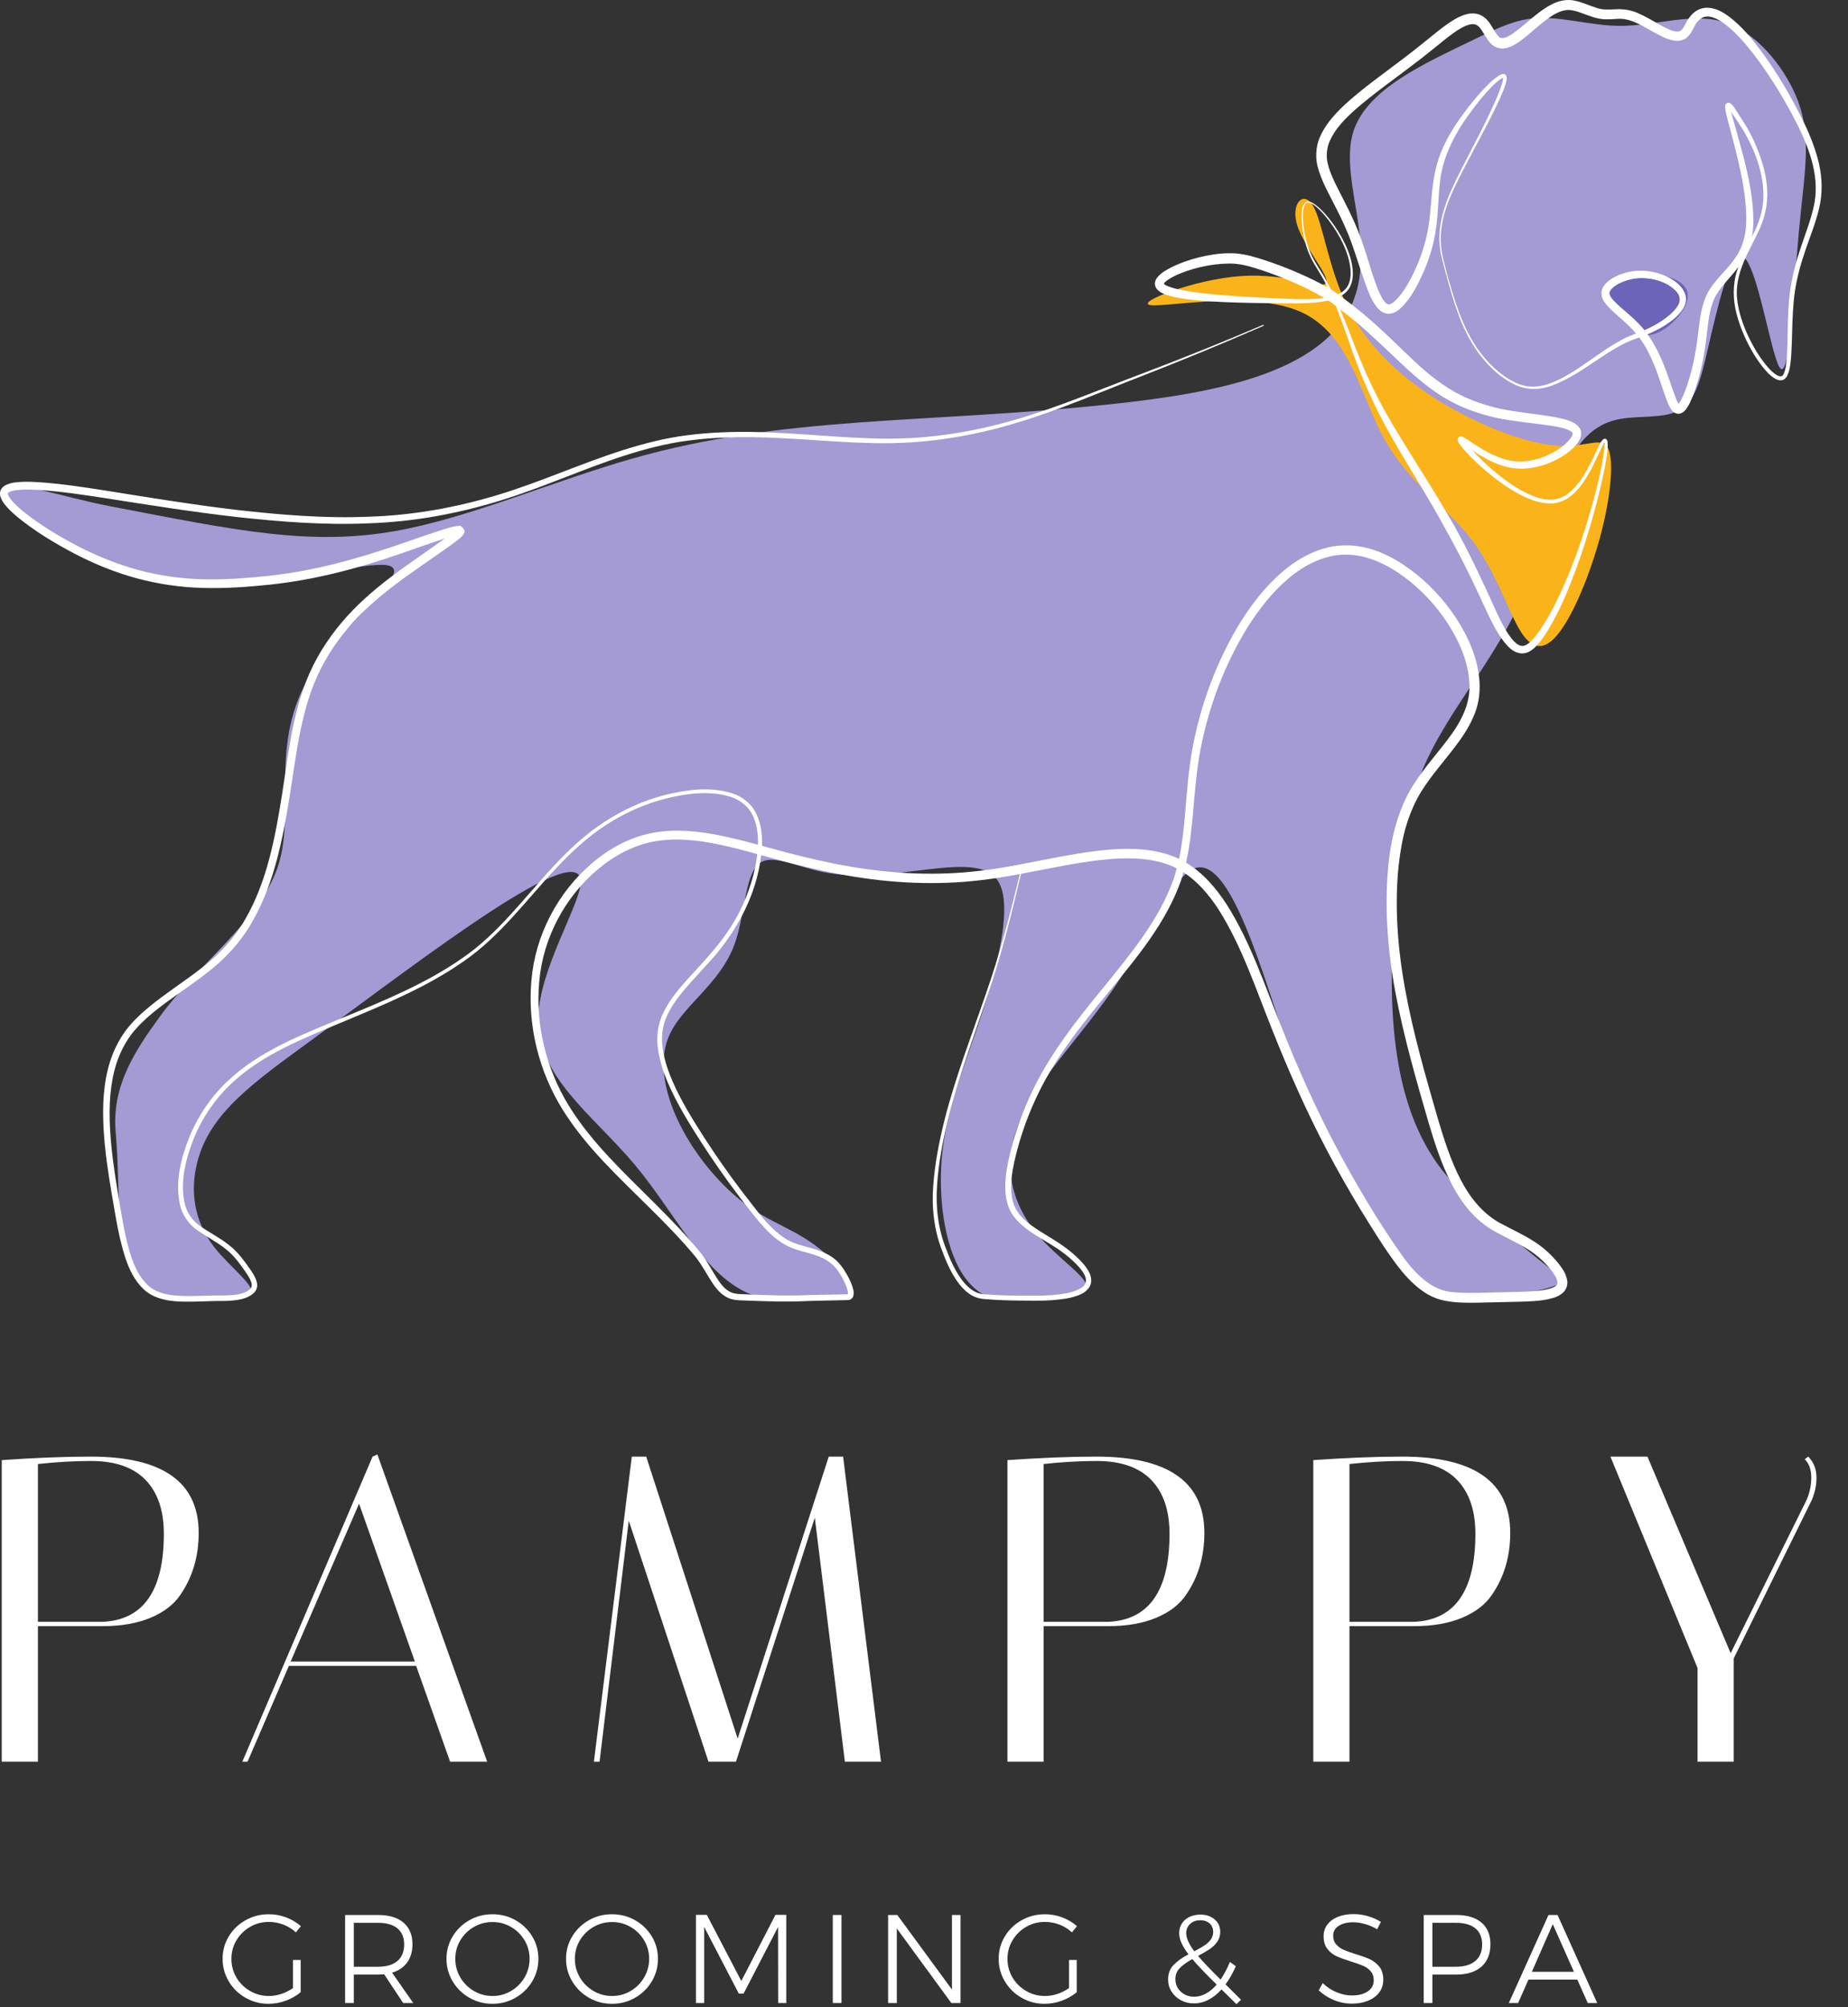 <svg width="70" height="76" viewBox="0 0 70 76" fill="none" xmlns="http://www.w3.org/2000/svg">
<rect x="0" y="0" width="70" height="76" fill="#333333" stroke="none"/>
<path d="M59.164 48.383C57.995 47.495 55.509 45.44 54.629 44.31C52.742 41.89 52.592 38.377 52.777 35.057C52.895 32.928 53.15 30.878 53.901 29.109C54.943 26.651 56.939 24.734 58.002 21.772C58.852 19.405 59.107 16.372 61.243 15.889C61.987 15.722 62.959 15.863 63.558 15.559C64.218 15.225 64.426 14.351 64.683 13.246C65.06 11.624 65.54 9.503 66.004 9.709C66.549 9.95 67.073 13.386 67.405 13.907C67.794 14.517 67.921 11.127 68.139 8.776C68.357 6.417 68.668 5.102 68.005 3.578C67.518 2.458 66.507 1.225 65.338 0.846C64.112 0.448 62.712 0.988 61.336 0.979C60.164 0.971 59.009 0.565 57.935 0.713C57.218 0.811 56.536 1.155 55.801 1.512C53.959 2.405 51.779 3.368 51.266 4.977C50.882 6.182 51.433 7.747 51.533 9.242C51.574 9.85 51.539 10.446 51.4 10.975C50.572 14.107 46.034 14.882 42.063 15.306C35.02 16.058 29.761 15.707 23.924 17.372C20.935 18.224 17.796 19.604 14.987 20.104C11.728 20.684 8.915 20.078 4.183 19.171C2.373 18.824 0.427 18.127 0.193 18.532C-0.087 19.015 2.238 20.565 4.144 21.393C7.528 22.863 9.379 22.06 12.853 21.57C13.632 21.46 14.478 21.307 14.787 21.437C15.517 21.743 13.232 23.453 12.053 25.102C10.021 27.942 11.276 30.599 10.519 32.832C9.826 34.876 7.448 36.566 6.051 38.496C5.14 39.755 4.217 41.105 4.383 42.894C4.615 45.391 4.203 48.362 5.949 48.984C6.358 49.131 6.804 49.159 7.428 49.147C8.307 49.13 9.092 49.114 9.444 48.952C9.794 48.791 8.699 47.969 8.118 47.225C7.303 46.182 7.23 45.042 7.451 44.094C7.903 42.151 9.585 41.004 11.919 39.295C16.056 36.268 22.242 31.479 21.99 33.498C21.876 34.41 20.449 36.711 20.389 38.496C20.313 40.764 22.447 42.199 24.03 44.084C25.563 45.908 26.582 48.154 28.284 48.941C28.954 49.251 29.544 49.017 30.595 49.095C31.243 49.143 32.003 49.296 32.156 48.999C32.303 48.712 32.073 48.32 31.659 47.861C30.617 46.708 29.544 46.485 28.486 45.77C26.478 44.413 24.525 41.282 25.313 39.294C25.784 38.107 27.233 37.327 27.811 35.786C28.261 34.587 28.185 32.928 28.891 32.615C29.383 32.398 30.254 32.833 31.187 33.02C33.838 33.554 36.99 32.091 37.803 33.357C38.284 34.107 37.946 35.813 37.533 37.27C36.7 40.212 35.563 42.14 35.642 44.961C35.685 46.474 36.078 48.244 37.128 48.941C37.658 49.293 38.285 49.138 39.149 49.179C39.942 49.218 40.877 49.15 41.11 48.901C41.491 48.494 40.063 47.707 39.221 46.647C38.491 45.729 38.253 44.837 38.276 44.016C38.344 41.545 40.776 39.708 42.596 36.798C43.617 35.167 44.446 33.198 45.23 32.885C46.588 32.343 47.811 36.782 48.943 40.171C50.142 43.762 52.351 47.267 54.172 48.887C54.94 49.57 59.733 48.816 59.164 48.383Z" fill="#A49AD4"/>
<path d="M59.16 23.814C59.714 23.014 60.322 21.488 60.678 20.073C61.034 18.657 61.139 17.352 60.891 16.933C60.643 16.513 60.043 16.978 58.861 16.866C57.68 16.753 55.917 16.062 54.433 15.133C52.949 14.205 51.742 13.038 51.03 11.589C50.318 10.14 50.099 8.41 49.74 7.799C49.382 7.189 48.883 7.699 49.134 8.519C49.385 9.339 50.386 10.47 50.233 10.717C50.082 10.965 48.777 10.331 47.01 10.452C45.243 10.574 43.013 11.451 43.558 11.551C44.104 11.652 47.426 10.975 49.285 11.816C51.145 12.658 51.541 15.016 52.452 16.649C53.363 18.281 54.788 19.188 55.733 20.419C56.678 21.651 57.143 23.208 57.626 23.949C58.108 24.69 58.606 24.614 59.16 23.814Z" fill="#FAB41A"/>
<path d="M62.18 12.646C62.843 12.92 64.037 11.773 63.926 11.1C63.86 10.698 63.329 10.465 62.731 10.397C61.811 10.291 60.731 10.576 60.709 11.053C60.693 11.433 61.351 11.937 61.812 12.365C61.937 12.481 62.048 12.591 62.18 12.646Z" fill="#6C64B8"/>
<path d="M66.361 8.965C66.392 8.789 66.412 8.612 66.416 8.436C66.422 7.317 66.132 6.252 65.843 5.206L65.622 4.425C65.605 4.363 65.588 4.299 65.573 4.235C65.584 4.253 65.595 4.27 65.606 4.286C65.752 4.509 65.906 4.727 66.046 4.955C66.181 5.187 66.302 5.427 66.408 5.673C66.619 6.164 66.765 6.686 66.791 7.217C66.824 7.751 66.698 8.275 66.462 8.758C66.43 8.827 66.395 8.896 66.361 8.965ZM68.699 7.831C68.586 8.349 68.384 8.853 68.213 9.37C68.039 9.886 67.893 10.419 67.814 10.963C67.735 11.507 67.725 12.055 67.714 12.597C67.709 12.867 67.706 13.139 67.691 13.406C67.674 13.67 67.658 13.953 67.558 14.168C67.462 14.374 67.182 14.139 67.019 13.964C66.839 13.771 66.685 13.551 66.542 13.325C66.264 12.867 66.039 12.373 65.899 11.857C65.834 11.598 65.786 11.335 65.788 11.069C65.79 10.804 65.838 10.54 65.916 10.286C66.072 9.775 66.351 9.309 66.584 8.815C66.829 8.326 66.969 7.765 66.938 7.211C66.915 6.656 66.763 6.118 66.555 5.611C66.451 5.356 66.332 5.109 66.198 4.869C66.059 4.633 65.904 4.405 65.757 4.171C65.716 4.114 65.689 4.054 65.638 3.999C65.611 3.97 65.592 3.943 65.537 3.908C65.525 3.902 65.498 3.887 65.457 3.89C65.403 3.892 65.365 3.944 65.36 3.963C65.341 4.013 65.347 4.03 65.345 4.055C65.356 4.217 65.394 4.34 65.425 4.476L65.634 5.264C65.903 6.306 66.168 7.37 66.143 8.428C66.134 8.958 65.98 9.449 65.659 9.863C65.359 10.286 64.91 10.625 64.645 11.168C64.396 11.708 64.374 12.273 64.299 12.803C64.235 13.335 64.13 13.856 63.976 14.367C63.899 14.62 63.812 14.873 63.701 15.099C63.673 15.155 63.643 15.209 63.612 15.254C63.603 15.269 63.593 15.282 63.582 15.293C63.557 15.256 63.531 15.205 63.508 15.15C63.317 14.674 63.165 14.132 62.945 13.627C62.803 13.293 62.625 12.96 62.406 12.658C62.639 12.561 62.866 12.447 63.079 12.311C63.312 12.158 63.54 11.989 63.715 11.744C63.798 11.623 63.874 11.47 63.862 11.294C63.852 11.122 63.767 10.974 63.669 10.859C63.467 10.628 63.206 10.489 62.938 10.389C62.668 10.291 62.38 10.243 62.09 10.25C61.799 10.258 61.513 10.323 61.246 10.445C61.113 10.508 60.983 10.582 60.867 10.692C60.808 10.745 60.753 10.812 60.711 10.894C60.666 10.977 60.652 11.088 60.667 11.185C60.705 11.38 60.816 11.499 60.911 11.607C61.011 11.713 61.113 11.808 61.215 11.899C61.421 12.081 61.622 12.255 61.805 12.443C61.864 12.502 61.915 12.566 61.968 12.629C61.815 12.687 61.66 12.748 61.51 12.824C60.526 13.328 59.742 14.119 58.737 14.509C58.487 14.602 58.222 14.655 57.96 14.635C57.696 14.624 57.443 14.517 57.211 14.388C56.745 14.121 56.358 13.73 56.036 13.301C55.393 12.425 55.089 11.361 54.798 10.323C54.737 10.059 54.655 9.8 54.612 9.534C54.57 9.268 54.56 8.997 54.59 8.729C54.641 8.192 54.829 7.679 55.052 7.188C55.512 6.209 56.06 5.27 56.544 4.297C56.665 4.054 56.783 3.809 56.89 3.557C56.944 3.431 56.995 3.304 57.034 3.169C57.053 3.099 57.075 3.035 57.071 2.944C57.076 2.915 57.047 2.81 56.962 2.803C56.893 2.797 56.861 2.82 56.823 2.835C56.565 2.986 56.383 3.187 56.191 3.384C56.004 3.585 55.826 3.793 55.657 4.008C55.321 4.438 55.004 4.887 54.756 5.383C54.503 5.877 54.348 6.423 54.28 6.971C54.207 7.519 54.193 8.06 54.106 8.584C54.02 9.107 53.869 9.614 53.654 10.1C53.439 10.575 53.183 11.074 52.831 11.405C52.746 11.482 52.646 11.537 52.598 11.527C52.553 11.525 52.476 11.476 52.411 11.375C52.277 11.188 52.182 10.931 52.092 10.686C51.915 10.184 51.773 9.659 51.589 9.14C51.41 8.618 51.173 8.112 50.924 7.628C50.682 7.144 50.407 6.669 50.291 6.188C50.235 5.95 50.251 5.717 50.312 5.488C50.389 5.26 50.514 5.044 50.669 4.841C50.983 4.438 51.393 4.09 51.809 3.754C52.227 3.42 52.663 3.099 53.098 2.774C53.534 2.45 53.967 2.115 54.39 1.772C54.601 1.601 54.808 1.431 55.02 1.277C55.229 1.124 55.452 0.984 55.662 0.93C55.875 0.886 55.989 0.934 56.129 1.154C56.199 1.257 56.264 1.376 56.349 1.5C56.424 1.617 56.575 1.786 56.784 1.823C56.888 1.855 56.98 1.829 57.072 1.818C57.151 1.79 57.239 1.768 57.303 1.728C57.443 1.657 57.562 1.572 57.673 1.486C57.898 1.313 58.1 1.131 58.305 0.96C58.711 0.627 59.145 0.29 59.592 0.399C59.826 0.446 60.069 0.562 60.346 0.648C60.482 0.692 60.638 0.725 60.792 0.73C60.942 0.735 61.082 0.723 61.213 0.718C61.717 0.659 62.147 0.945 62.63 1.211C62.872 1.34 63.11 1.493 63.445 1.542C63.606 1.571 63.84 1.51 63.959 1.36C64.086 1.222 64.129 1.089 64.194 0.979C64.309 0.763 64.474 0.621 64.677 0.625C64.884 0.624 65.118 0.75 65.32 0.899C65.732 1.207 66.086 1.617 66.414 2.037C67.066 2.886 67.629 3.815 68.11 4.775C68.581 5.726 68.945 6.789 68.699 7.831ZM62.035 12.218C61.837 12.019 61.626 11.84 61.423 11.664C61.232 11.495 61.002 11.296 60.968 11.132C60.926 11.006 61.156 10.81 61.372 10.714C61.598 10.61 61.849 10.543 62.101 10.531C62.595 10.512 63.148 10.671 63.484 11.02C63.653 11.199 63.676 11.412 63.527 11.617C63.39 11.82 63.181 11.989 62.965 12.136C62.753 12.279 62.525 12.401 62.289 12.501C62.209 12.402 62.126 12.306 62.035 12.218ZM68.904 6.215C68.782 5.673 68.577 5.157 68.341 4.663C67.864 3.678 67.309 2.736 66.652 1.854C66.319 1.418 65.965 0.991 65.511 0.641C65.283 0.475 65.022 0.305 64.68 0.293C64.511 0.288 64.332 0.347 64.199 0.45C64.06 0.551 63.971 0.684 63.894 0.813C63.824 0.936 63.768 1.065 63.705 1.122C63.648 1.187 63.586 1.203 63.482 1.191C63.275 1.164 63.035 1.029 62.805 0.9C62.571 0.768 62.334 0.624 62.069 0.509C61.813 0.385 61.477 0.331 61.199 0.352C60.91 0.366 60.694 0.379 60.456 0.293C60.215 0.218 59.966 0.094 59.667 0.029C59.366 -0.047 59.011 0.034 58.758 0.175C58.494 0.313 58.271 0.487 58.058 0.662C57.846 0.837 57.643 1.017 57.436 1.174C57.241 1.322 56.992 1.478 56.866 1.435C56.749 1.436 56.617 1.171 56.465 0.932C56.389 0.813 56.274 0.665 56.099 0.58C55.925 0.493 55.726 0.496 55.567 0.534C55.249 0.618 55.009 0.781 54.78 0.942C54.551 1.106 54.339 1.28 54.129 1.451C53.711 1.792 53.286 2.122 52.852 2.446C52.42 2.771 51.982 3.094 51.554 3.437C51.129 3.784 50.703 4.142 50.35 4.596C50.176 4.825 50.025 5.081 49.929 5.37C49.847 5.662 49.832 5.986 49.902 6.276C50.047 6.854 50.334 7.325 50.573 7.808C50.821 8.288 51.046 8.767 51.221 9.271C51.4 9.774 51.553 10.294 51.743 10.813C51.844 11.072 51.937 11.333 52.121 11.588C52.205 11.707 52.351 11.864 52.581 11.88C52.81 11.884 52.948 11.761 53.062 11.665C53.495 11.239 53.727 10.735 53.953 10.229C54.169 9.719 54.325 9.177 54.399 8.628C54.476 8.078 54.477 7.531 54.534 7.002C54.616 5.933 55.149 4.972 55.8 4.117C55.961 3.902 56.131 3.694 56.31 3.494C56.489 3.299 56.679 3.091 56.888 2.964C56.904 2.955 56.921 2.95 56.931 2.947C56.932 2.95 56.932 2.953 56.932 2.957C56.936 3.002 56.92 3.072 56.904 3.133C56.87 3.258 56.823 3.384 56.774 3.509C56.674 3.759 56.561 4.005 56.446 4.25C55.992 5.233 55.441 6.169 54.99 7.16C54.77 7.656 54.584 8.178 54.537 8.724C54.509 8.996 54.521 9.272 54.566 9.541C54.613 9.81 54.697 10.069 54.761 10.333C55.044 11.373 55.339 12.446 55.984 13.338C56.308 13.777 56.696 14.177 57.173 14.455C57.41 14.59 57.672 14.701 57.953 14.719C58.231 14.746 58.511 14.695 58.771 14.605C59.814 14.224 60.625 13.442 61.584 12.979C61.747 12.901 61.918 12.84 62.092 12.778C62.314 13.075 62.487 13.407 62.633 13.758C62.845 14.25 62.971 14.761 63.188 15.291C63.217 15.358 63.25 15.426 63.301 15.5C63.329 15.537 63.356 15.576 63.416 15.617C63.466 15.657 63.581 15.688 63.66 15.655C63.806 15.595 63.847 15.514 63.897 15.451C63.942 15.384 63.978 15.319 64.01 15.253C64.136 14.992 64.223 14.729 64.302 14.464C64.459 13.935 64.566 13.388 64.629 12.844C64.699 12.304 64.727 11.759 64.937 11.306C65.136 10.883 65.53 10.536 65.848 10.11C65.831 10.157 65.812 10.202 65.797 10.25C65.627 10.778 65.639 11.357 65.78 11.888C65.919 12.421 66.144 12.925 66.424 13.396C66.568 13.63 66.724 13.858 66.913 14.064C67.007 14.166 67.109 14.264 67.24 14.339C67.309 14.372 67.381 14.412 67.48 14.398C67.528 14.402 67.568 14.365 67.609 14.343C67.643 14.313 67.665 14.277 67.691 14.244C67.823 13.964 67.828 13.689 67.852 13.416C67.869 13.143 67.874 12.871 67.883 12.6C67.898 12.059 67.914 11.518 67.995 10.99C68.078 10.46 68.224 9.943 68.401 9.434C68.575 8.924 68.783 8.419 68.908 7.877C69.039 7.335 69.026 6.756 68.904 6.215Z" fill="white"/>
<path d="M58.95 48.668C58.913 48.708 58.838 48.748 58.755 48.776C58.407 48.889 57.98 48.899 57.571 48.914L56.317 48.943C55.901 48.954 55.486 48.968 55.089 48.928C54.285 48.897 53.689 48.307 53.197 47.66C52.239 46.322 51.383 44.871 50.602 43.408C49.824 41.937 49.147 40.413 48.532 38.863C47.907 37.322 47.389 35.709 46.474 34.26C46.078 33.646 45.579 33.053 44.926 32.664C45.065 32.057 45.13 31.439 45.185 30.83C45.259 29.996 45.322 29.167 45.477 28.355C45.792 26.736 46.388 25.159 47.253 23.756C47.69 23.061 48.203 22.406 48.825 21.886C49.443 21.371 50.198 20.992 50.989 21C51.776 21 52.538 21.367 53.187 21.844C53.839 22.326 54.404 22.935 54.846 23.616C55.283 24.296 55.617 25.066 55.657 25.854C55.716 26.647 55.324 27.369 54.823 28.018C54.329 28.672 53.744 29.297 53.333 30.069C52.929 30.838 52.717 31.686 52.614 32.53C52.421 34.22 52.549 35.924 52.858 37.579C53.165 39.238 53.633 40.85 54.098 42.458C54.337 43.262 54.593 44.073 54.991 44.837C55.19 45.217 55.427 45.585 55.722 45.91C56.011 46.237 56.385 46.512 56.764 46.705C57.141 46.907 57.518 47.077 57.857 47.292C58.2 47.503 58.493 47.767 58.744 48.078C58.862 48.227 58.976 48.401 58.992 48.533C58.999 48.598 58.987 48.627 58.95 48.668ZM44.47 33.236C43.935 34.793 42.843 36.098 41.799 37.389C40.739 38.676 39.68 40.014 38.988 41.563C38.639 42.333 38.374 43.137 38.193 43.964C38.108 44.378 38.048 44.808 38.096 45.245C38.12 45.462 38.179 45.682 38.287 45.881C38.395 46.081 38.547 46.247 38.711 46.389C39.041 46.674 39.414 46.877 39.767 47.096C40.121 47.309 40.453 47.551 40.743 47.839C40.886 47.98 41.019 48.136 41.095 48.305C41.17 48.476 41.139 48.636 40.988 48.743C40.681 48.955 40.243 49.002 39.842 49.038C39.432 49.069 39.013 49.057 38.596 49.057C38.179 49.054 37.763 49.044 37.35 49.009C36.941 49.014 36.629 48.736 36.395 48.407C36.161 48.075 35.99 47.696 35.845 47.309C35.534 46.539 35.436 45.708 35.495 44.88C35.549 44.052 35.705 43.23 35.9 42.42C36.298 40.8 36.894 39.235 37.423 37.648C37.936 36.155 38.314 34.621 38.674 33.087C39.817 32.874 40.942 32.618 42.078 32.525C42.892 32.464 43.729 32.496 44.453 32.82C44.493 32.839 44.531 32.861 44.571 32.881C44.539 33 44.51 33.119 44.47 33.236ZM28.032 34.478C27.668 35.223 27.144 35.872 26.582 36.486C26.034 37.106 25.396 37.691 25.057 38.499C24.896 38.902 24.859 39.355 24.932 39.777C24.997 40.201 25.132 40.608 25.298 40.996C25.634 41.774 26.076 42.492 26.527 43.197C26.98 43.902 27.46 44.591 27.966 45.259C28.221 45.593 28.474 45.924 28.745 46.249C29.018 46.571 29.32 46.884 29.698 47.107C30.082 47.337 30.516 47.398 30.897 47.529C31.287 47.654 31.609 47.876 31.814 48.231C31.92 48.401 32.016 48.583 32.078 48.768C32.108 48.854 32.128 48.963 32.115 49.005C32.111 49.005 32.105 49.005 32.093 49.007L31.936 49.01L30.681 49.033C29.849 49.074 29.018 49.041 28.183 49.005C27.965 48.998 27.788 48.992 27.626 48.899C27.468 48.811 27.338 48.665 27.225 48.5C27 48.168 26.81 47.782 26.544 47.441C26.005 46.783 25.422 46.184 24.829 45.59C23.648 44.41 22.409 43.269 21.543 41.861C20.684 40.462 20.273 38.784 20.427 37.153C20.57 35.521 21.392 33.973 22.639 32.923C23.259 32.4 23.995 32.001 24.786 31.86C25.58 31.715 26.407 31.805 27.212 31.971C27.704 32.072 28.193 32.203 28.683 32.339C28.602 33.081 28.363 33.806 28.032 34.478ZM17.351 20.254C17.361 20.253 17.368 20.252 17.361 20.253C17.378 20.273 17.369 20.269 17.351 20.254ZM59.364 48.488C59.317 48.2 59.17 48.023 59.037 47.844C58.765 47.504 58.428 47.202 58.058 46.974C57.69 46.742 57.302 46.567 56.943 46.373C56.215 46.019 55.7 45.383 55.326 44.662C54.95 43.939 54.699 43.147 54.462 42.35C53.999 40.748 53.535 39.142 53.235 37.51C52.931 35.882 52.809 34.213 52.998 32.577C53.097 31.764 53.3 30.964 53.676 30.25C54.053 29.538 54.621 28.928 55.134 28.252C55.39 27.914 55.633 27.552 55.809 27.144C55.993 26.741 56.069 26.276 56.043 25.836C55.992 24.944 55.625 24.129 55.161 23.412C54.69 22.694 54.096 22.059 53.402 21.55C52.714 21.05 51.89 20.646 50.988 20.648C50.088 20.644 49.259 21.075 48.607 21.624C47.947 22.181 47.42 22.863 46.972 23.582C46.088 25.031 45.491 26.637 45.175 28.299C45.02 29.132 44.96 29.974 44.89 30.805C44.841 31.384 44.78 31.962 44.661 32.523C44.64 32.513 44.622 32.501 44.601 32.492C43.785 32.129 42.892 32.105 42.051 32.167C40.354 32.308 38.739 32.788 37.095 32.974C35.452 33.171 33.784 33.088 32.151 32.802C31.334 32.662 30.524 32.47 29.72 32.258C29.436 32.183 29.151 32.105 28.865 32.027C28.876 31.633 28.837 31.229 28.669 30.859C28.498 30.451 28.115 30.15 27.703 30.028C26.869 29.777 25.999 29.902 25.187 30.101C24.37 30.31 23.591 30.665 22.887 31.126C22.178 31.585 21.56 32.166 20.988 32.777C19.847 34 18.854 35.376 17.466 36.31C16.095 37.259 14.537 37.893 12.995 38.53C11.465 39.169 9.844 39.769 8.604 40.951C7.989 41.533 7.502 42.253 7.18 43.035C6.867 43.815 6.64 44.67 6.799 45.533C6.871 45.963 7.148 46.372 7.511 46.606C7.864 46.852 8.235 47.037 8.552 47.294C8.872 47.54 9.107 47.881 9.343 48.22C9.452 48.383 9.565 48.58 9.531 48.715C9.5 48.84 9.29 48.942 9.113 48.987C8.734 49.08 8.306 49.036 7.887 49.058C7.469 49.068 7.053 49.087 6.646 49.053C6.243 49.019 5.845 48.911 5.57 48.633C5.29 48.359 5.107 47.987 4.977 47.602C4.718 46.825 4.608 45.99 4.464 45.169C4.328 44.346 4.207 43.521 4.166 42.694C4.125 41.87 4.164 41.033 4.414 40.258C4.541 39.873 4.724 39.509 4.962 39.184C5.206 38.862 5.505 38.58 5.823 38.32C6.462 37.799 7.175 37.357 7.841 36.835C8.513 36.324 9.11 35.679 9.534 34.939C10.397 33.453 10.71 31.756 10.979 30.111C11.241 28.462 11.408 26.778 12.157 25.309C12.529 24.579 13.021 23.915 13.596 23.327C14.172 22.739 14.825 22.229 15.502 21.745L16.527 21.028L17.043 20.667L17.3 20.476C17.343 20.442 17.386 20.408 17.43 20.369C17.451 20.351 17.474 20.328 17.497 20.306C17.52 20.277 17.544 20.262 17.579 20.185C17.677 20.052 17.381 19.841 17.39 19.915C17.324 19.91 17.312 19.919 17.272 19.922C17.211 19.932 17.156 19.944 17.103 19.958C16.995 19.984 16.894 20.016 16.793 20.047L16.192 20.245L15.007 20.653C13.432 21.191 11.825 21.628 10.174 21.803C9.35 21.892 8.519 21.953 7.695 21.933C6.87 21.914 6.051 21.799 5.255 21.587C4.461 21.371 3.692 21.063 2.957 20.683C2.225 20.301 1.507 19.871 0.871 19.358C0.715 19.229 0.563 19.092 0.44 18.945C0.379 18.872 0.326 18.792 0.306 18.73C0.293 18.663 0.289 18.682 0.344 18.636C0.471 18.566 0.688 18.546 0.883 18.539C1.085 18.532 1.29 18.54 1.496 18.553C2.32 18.608 3.146 18.734 3.971 18.859C5.621 19.119 7.276 19.381 8.941 19.573C10.605 19.755 12.284 19.89 13.966 19.815C15.647 19.758 17.319 19.456 18.924 18.961C20.535 18.471 22.058 17.765 23.642 17.255C24.434 17.002 25.239 16.789 26.062 16.684C26.884 16.574 27.716 16.543 28.549 16.554C30.215 16.575 31.878 16.787 33.56 16.782C35.242 16.777 36.916 16.494 38.519 16.006C40.127 15.525 41.663 14.851 43.221 14.251C44.78 13.644 46.327 13.007 47.859 12.337C47.868 12.332 47.873 12.321 47.869 12.311C47.864 12.302 47.853 12.297 47.843 12.301C46.306 12.958 44.754 13.581 43.191 14.173C41.626 14.76 40.085 15.419 38.483 15.883C36.884 16.354 35.224 16.619 33.559 16.609C31.895 16.596 30.231 16.386 28.552 16.356C27.713 16.342 26.87 16.371 26.034 16.48C25.197 16.583 24.377 16.797 23.576 17.05C21.974 17.56 20.449 18.261 18.857 18.739C17.266 19.223 15.618 19.514 13.956 19.565C12.294 19.634 10.628 19.495 8.972 19.308C7.314 19.111 5.667 18.843 4.015 18.577C3.187 18.45 2.359 18.32 1.515 18.26C1.303 18.246 1.091 18.237 0.874 18.243C0.656 18.258 0.44 18.254 0.193 18.38C0.132 18.415 0.062 18.473 0.024 18.563C-0.014 18.655 -0.001 18.75 0.02 18.817C0.066 18.954 0.137 19.046 0.208 19.135C0.354 19.309 0.514 19.453 0.679 19.591C1.343 20.13 2.067 20.565 2.815 20.959C3.563 21.35 4.354 21.671 5.172 21.895C5.992 22.117 6.839 22.239 7.685 22.261C8.534 22.285 9.375 22.225 10.212 22.138C11.891 21.963 13.535 21.53 15.12 20.983L16.304 20.57L16.856 20.386L16.846 20.393L16.336 20.753L15.309 21.477C14.628 21.967 13.959 22.492 13.366 23.102C12.774 23.711 12.262 24.406 11.877 25.168C11.1 26.709 10.943 28.43 10.686 30.066C10.426 31.703 10.118 33.37 9.293 34.798C8.886 35.512 8.329 36.119 7.674 36.623C7.025 37.135 6.313 37.58 5.657 38.118C5.33 38.387 5.017 38.683 4.756 39.029C4.5 39.38 4.307 39.771 4.173 40.18C3.912 41.002 3.878 41.867 3.922 42.706C3.967 43.55 4.093 44.382 4.232 45.208C4.38 46.03 4.491 46.864 4.764 47.675C4.902 48.077 5.096 48.479 5.417 48.792C5.742 49.117 6.207 49.235 6.627 49.269C7.056 49.303 7.476 49.281 7.893 49.269C8.307 49.244 8.726 49.292 9.165 49.187C9.273 49.159 9.382 49.117 9.481 49.057C9.575 49.002 9.693 48.908 9.728 48.766C9.764 48.623 9.718 48.499 9.675 48.396C9.628 48.29 9.57 48.199 9.51 48.109C9.269 47.766 9.021 47.409 8.673 47.142C8.338 46.872 7.954 46.682 7.621 46.451C7.281 46.227 7.055 45.893 6.98 45.495C6.829 44.7 7.039 43.86 7.342 43.102C7.654 42.338 8.123 41.641 8.719 41.071C9.92 39.915 11.521 39.311 13.051 38.666C14.591 38.022 16.155 37.38 17.539 36.415C18.942 35.459 19.938 34.069 21.078 32.862C21.648 32.256 22.261 31.685 22.959 31.235C23.653 30.784 24.418 30.439 25.221 30.236C26.018 30.041 26.877 29.927 27.657 30.166C28.044 30.286 28.376 30.549 28.532 30.922C28.681 31.249 28.72 31.619 28.712 31.985C28.24 31.857 27.765 31.733 27.28 31.635C26.453 31.469 25.584 31.374 24.726 31.534C23.866 31.692 23.083 32.124 22.432 32.678C21.125 33.787 20.272 35.417 20.129 37.124C19.976 38.827 20.411 40.561 21.306 42.006C22.208 43.456 23.468 44.6 24.648 45.773C25.24 46.358 25.826 46.958 26.349 47.592C26.601 47.91 26.783 48.279 27.027 48.638C27.151 48.815 27.303 48.993 27.513 49.108C27.719 49.23 27.978 49.236 28.174 49.24C29.008 49.273 29.851 49.303 30.69 49.257L31.941 49.229L32.098 49.225C32.114 49.225 32.179 49.223 32.224 49.197C32.277 49.169 32.308 49.117 32.322 49.075C32.36 48.91 32.313 48.81 32.284 48.7C32.211 48.489 32.11 48.299 31.994 48.116C31.881 47.937 31.736 47.752 31.552 47.623C31.373 47.489 31.168 47.399 30.965 47.33C30.557 47.193 30.143 47.134 29.802 46.929C29.112 46.513 28.642 45.784 28.125 45.139C27.62 44.476 27.141 43.793 26.688 43.093C26.237 42.393 25.797 41.682 25.467 40.924C25.15 40.177 24.912 39.322 25.221 38.563C25.531 37.81 26.157 37.222 26.707 36.599C27.804 35.453 28.648 33.986 28.832 32.38C29.097 32.454 29.362 32.527 29.629 32.598C30.441 32.813 31.26 33.007 32.091 33.15C33.749 33.442 35.457 33.528 37.136 33.328C37.639 33.271 38.136 33.187 38.63 33.095C38.258 34.62 37.868 36.142 37.346 37.622C36.805 39.202 36.196 40.764 35.781 42.391C35.578 43.204 35.414 44.03 35.352 44.87C35.283 45.708 35.379 46.578 35.69 47.366C35.836 47.762 36.007 48.153 36.252 48.508C36.377 48.684 36.522 48.851 36.705 48.98C36.88 49.115 37.129 49.184 37.334 49.19C37.754 49.227 38.175 49.239 38.594 49.244C39.013 49.245 39.431 49.26 39.855 49.23C40.274 49.188 40.713 49.164 41.108 48.901C41.202 48.831 41.291 48.726 41.322 48.595C41.353 48.464 41.324 48.336 41.281 48.227C41.184 48.013 41.038 47.847 40.888 47.694C40.585 47.391 40.238 47.136 39.877 46.917C39.521 46.695 39.156 46.491 38.853 46.227C38.542 45.968 38.351 45.621 38.316 45.219C38.274 44.822 38.33 44.412 38.415 44.011C38.596 43.206 38.86 42.413 39.206 41.662C39.89 40.148 40.935 38.838 42.001 37.555C43.05 36.266 44.169 34.954 44.74 33.327C44.774 33.228 44.797 33.127 44.826 33.028C45.369 33.377 45.81 33.896 46.17 34.456C47.047 35.844 47.567 37.446 48.193 38.998C48.81 40.556 49.492 42.094 50.276 43.58C50.668 44.323 51.083 45.053 51.518 45.771C51.96 46.486 52.391 47.199 52.902 47.885C53.161 48.224 53.446 48.554 53.803 48.823C53.98 48.957 54.177 49.075 54.393 49.156C54.612 49.236 54.833 49.275 55.05 49.298C55.486 49.342 55.909 49.327 56.328 49.316L57.581 49.288C58.004 49.269 58.427 49.272 58.879 49.13C58.992 49.089 59.112 49.037 59.221 48.927C59.334 48.821 59.391 48.63 59.364 48.488Z" fill="white"/>
<path d="M60.513 18.342C60.167 19.755 59.711 21.147 59.104 22.463C58.951 22.792 58.786 23.115 58.605 23.425C58.422 23.732 58.227 24.045 57.988 24.281C57.867 24.4 57.736 24.478 57.624 24.453C57.506 24.437 57.378 24.326 57.273 24.198C57.059 23.937 56.898 23.611 56.739 23.29C56.14 21.974 55.527 20.622 54.772 19.369C54.032 18.102 53.212 16.894 52.496 15.632C52.14 15 51.824 14.347 51.547 13.675C51.281 13.027 51.041 12.365 50.764 11.716C50.948 11.857 51.134 11.997 51.312 12.145C51.867 12.607 52.385 13.111 52.917 13.613C53.446 14.116 54.002 14.62 54.643 15.018C55.285 15.417 56.002 15.676 56.734 15.832C57.465 15.98 58.202 16.028 58.904 16.145C59.077 16.176 59.251 16.213 59.395 16.274C59.466 16.303 59.528 16.343 59.552 16.374C59.571 16.404 59.576 16.416 59.556 16.479C59.511 16.597 59.39 16.729 59.263 16.837C59.135 16.947 58.99 17.043 58.838 17.127C58.229 17.464 57.498 17.593 56.842 17.337C56.512 17.219 56.197 17.047 55.896 16.853C55.737 16.755 55.613 16.654 55.419 16.547C55.397 16.54 55.4 16.533 55.349 16.527C55.328 16.524 55.254 16.53 55.224 16.603C55.209 16.646 55.217 16.678 55.219 16.687C55.235 16.74 55.25 16.757 55.264 16.782C55.292 16.827 55.321 16.864 55.351 16.902C55.41 16.977 55.472 17.047 55.535 17.115C56.042 17.655 56.606 18.134 57.232 18.529C57.547 18.723 57.88 18.895 58.245 18.994C58.426 19.043 58.616 19.072 58.809 19.06C59.003 19.049 59.191 18.978 59.357 18.883C59.682 18.674 59.914 18.37 60.107 18.056C60.3 17.74 60.453 17.405 60.605 17.074C60.643 16.992 60.681 16.909 60.724 16.833C60.74 16.806 60.758 16.779 60.775 16.757C60.788 16.917 60.759 17.102 60.734 17.276C60.677 17.633 60.598 17.989 60.513 18.342ZM49.631 11.325C49.27 11.335 48.906 11.321 48.543 11.305C47.814 11.274 47.086 11.238 46.361 11.18C45.999 11.15 45.638 11.116 45.28 11.067C44.927 11.014 44.56 10.962 44.253 10.843C44.18 10.815 44.108 10.773 44.084 10.744C44.083 10.741 44.083 10.742 44.083 10.741C44.084 10.737 44.09 10.727 44.102 10.712C44.183 10.619 44.342 10.523 44.493 10.45C44.804 10.299 45.145 10.189 45.488 10.109C45.831 10.03 46.183 9.985 46.528 9.98C46.876 9.971 47.198 10.044 47.545 10.152C48.227 10.361 48.902 10.635 49.547 10.947C49.757 11.053 49.961 11.164 50.158 11.284C49.984 11.309 49.807 11.319 49.631 11.325ZM50.256 10.652C50.085 10.326 49.861 10.034 49.702 9.71C49.541 9.387 49.448 9.032 49.391 8.675C49.364 8.495 49.346 8.314 49.35 8.134C49.352 8.044 49.36 7.953 49.381 7.867C49.403 7.784 49.443 7.693 49.522 7.674C49.69 7.665 49.838 7.815 49.967 7.93C50.096 8.056 50.214 8.194 50.325 8.338C50.547 8.625 50.736 8.937 50.889 9.265C51.035 9.594 51.15 9.945 51.161 10.302C51.165 10.479 51.14 10.659 51.059 10.811C50.98 10.96 50.843 11.07 50.686 11.142C50.597 11.075 50.505 11.015 50.412 10.958C50.361 10.855 50.311 10.753 50.256 10.652ZM60.851 16.635C60.832 16.61 60.775 16.606 60.759 16.618C60.732 16.628 60.725 16.639 60.711 16.65C60.669 16.692 60.647 16.732 60.621 16.774C60.574 16.857 60.535 16.94 60.496 17.023C60.341 17.354 60.187 17.682 59.997 17.988C59.807 18.292 59.581 18.58 59.285 18.765C58.988 18.949 58.623 18.956 58.283 18.853C57.944 18.753 57.624 18.581 57.323 18.387C56.754 18.012 56.235 17.555 55.774 17.054C56.078 17.259 56.401 17.446 56.754 17.579C57.107 17.715 57.507 17.779 57.89 17.732C58.273 17.69 58.642 17.569 58.98 17.392C59.15 17.303 59.312 17.2 59.464 17.075C59.612 16.948 59.761 16.816 59.857 16.594C59.907 16.492 59.912 16.296 59.816 16.18C59.727 16.066 59.623 16.013 59.529 15.969C59.337 15.885 59.152 15.845 58.968 15.807C58.233 15.67 57.508 15.623 56.809 15.472C56.117 15.317 55.444 15.068 54.848 14.689C54.25 14.311 53.721 13.825 53.198 13.319C52.676 12.812 52.144 12.301 51.575 11.83C51.316 11.617 51.05 11.412 50.78 11.213C50.929 11.13 51.063 11.009 51.139 10.853C51.226 10.679 51.25 10.486 51.243 10.299C51.227 9.925 51.104 9.569 50.95 9.237C50.791 8.905 50.595 8.592 50.367 8.305C50.253 8.161 50.132 8.023 49.998 7.896C49.931 7.833 49.861 7.773 49.783 7.722C49.706 7.673 49.618 7.62 49.514 7.635C49.406 7.663 49.365 7.771 49.34 7.857C49.317 7.948 49.308 8.04 49.305 8.132C49.299 8.317 49.315 8.501 49.34 8.682C49.393 9.044 49.483 9.405 49.645 9.738C49.804 10.072 50.024 10.366 50.189 10.689C50.222 10.752 50.251 10.817 50.283 10.881C50.099 10.775 49.91 10.679 49.723 10.586C49.054 10.265 48.371 9.991 47.658 9.773C47.31 9.664 46.91 9.576 46.525 9.589C46.14 9.594 45.766 9.658 45.4 9.748C45.035 9.842 44.679 9.964 44.336 10.139C44.165 10.232 43.997 10.318 43.838 10.503C43.8 10.553 43.757 10.618 43.747 10.716C43.738 10.815 43.787 10.914 43.837 10.964C43.939 11.069 44.038 11.107 44.133 11.146C44.512 11.28 44.877 11.32 45.245 11.361C45.612 11.398 45.979 11.42 46.345 11.437C47.077 11.469 47.808 11.478 48.538 11.486C48.903 11.489 49.27 11.491 49.638 11.469C49.86 11.454 50.086 11.429 50.307 11.38C50.358 11.414 50.413 11.443 50.461 11.479C50.508 11.514 50.553 11.553 50.601 11.588C50.613 11.619 50.627 11.65 50.639 11.681C50.906 12.358 51.13 13.052 51.386 13.738C51.644 14.424 51.941 15.097 52.28 15.749C52.952 17.056 53.768 18.271 54.479 19.538C54.834 20.172 55.185 20.807 55.509 21.457C55.84 22.105 56.127 22.767 56.45 23.433C56.615 23.763 56.791 24.093 57.046 24.393C57.175 24.536 57.333 24.697 57.583 24.736C57.705 24.755 57.836 24.724 57.933 24.668C58.031 24.614 58.109 24.546 58.179 24.476C58.452 24.189 58.635 23.868 58.818 23.546C58.996 23.222 59.155 22.89 59.301 22.552C59.877 21.2 60.303 19.796 60.644 18.373C60.726 18.017 60.801 17.658 60.856 17.295C60.879 17.11 60.911 16.934 60.892 16.732C60.886 16.706 60.886 16.677 60.851 16.635Z" fill="white"/>
<path d="M3.449 55.318C2.811 55.318 2.14 55.356 1.436 55.433V61.408H3.879C5.43 61.342 6.206 60.23 6.206 58.073C6.206 57.193 5.975 56.514 5.513 56.035C5.051 55.557 4.363 55.318 3.449 55.318ZM0.066 55.285C1.343 55.196 2.465 55.152 3.433 55.152C6.162 55.152 7.526 56.115 7.526 58.041C7.526 58.932 7.295 59.714 6.833 60.384C6.591 60.747 6.217 61.036 5.711 61.251C5.204 61.465 4.594 61.572 3.879 61.572H1.436V66.706H0.066V55.285Z" fill="white"/>
<path d="M13.601 56.935L11.01 62.91H15.714L13.601 56.935ZM9.376 66.706H9.178L14.113 55.152L14.294 55.069L18.454 66.706H17.05L15.763 63.074H10.944L9.376 66.706Z" fill="white"/>
<path d="M22.71 66.706H22.496L23.932 55.152H24.477L27.942 65.831L31.392 55.152H31.936L33.372 66.706H32.003L30.864 57.463L27.877 66.706H26.837L23.817 57.579L22.71 66.706Z" fill="white"/>
<path d="M41.544 55.318C40.905 55.318 40.234 55.356 39.53 55.433V61.408H41.972C43.524 61.342 44.3 60.23 44.3 58.073C44.3 57.193 44.069 56.514 43.607 56.035C43.144 55.557 42.457 55.318 41.544 55.318ZM38.16 55.285C39.437 55.196 40.559 55.152 41.527 55.152C44.256 55.152 45.62 56.115 45.62 58.041C45.62 58.932 45.39 59.714 44.927 60.384C44.685 60.747 44.311 61.036 43.805 61.251C43.298 61.465 42.688 61.572 41.972 61.572H39.53V66.706H38.16V55.285Z" fill="white"/>
<path d="M53.129 55.318C52.492 55.318 51.82 55.356 51.116 55.433V61.408H53.559C55.11 61.342 55.886 60.23 55.886 58.073C55.886 57.193 55.654 56.514 55.193 56.035C54.73 55.557 54.043 55.318 53.129 55.318ZM49.746 55.285C51.023 55.196 52.144 55.152 53.113 55.152C55.841 55.152 57.206 56.115 57.206 58.041C57.206 58.932 56.975 59.714 56.513 60.384C56.271 60.747 55.897 61.036 55.391 61.251C54.884 61.465 54.274 61.572 53.559 61.572H51.116V66.706H49.746V55.285Z" fill="white"/>
<path d="M68.493 55.152C68.702 55.361 68.807 55.631 68.807 55.961C68.807 56.236 68.746 56.517 68.626 56.803L65.671 62.794V66.706H64.301V63.157L61 55.152H62.403L65.555 62.596L68.427 56.803C68.548 56.528 68.609 56.242 68.609 55.945C68.609 55.647 68.526 55.416 68.361 55.251L68.493 55.152Z" fill="white"/>
<path d="M11.098 74.211H11.389V75.432C11.226 75.569 11.038 75.676 10.823 75.754C10.609 75.832 10.39 75.871 10.168 75.871C9.853 75.871 9.563 75.794 9.297 75.641C9.032 75.489 8.821 75.282 8.665 75.021C8.509 74.761 8.432 74.476 8.432 74.168C8.432 73.859 8.509 73.576 8.665 73.319C8.821 73.061 9.033 72.857 9.302 72.706C9.571 72.555 9.864 72.48 10.182 72.48C10.408 72.48 10.626 72.519 10.838 72.599C11.049 72.678 11.236 72.79 11.398 72.932L11.207 73.166C11.071 73.039 10.913 72.941 10.735 72.873C10.557 72.805 10.373 72.771 10.182 72.771C9.924 72.771 9.688 72.833 9.471 72.959C9.255 73.084 9.083 73.254 8.956 73.467C8.829 73.68 8.766 73.914 8.766 74.168C8.766 74.425 8.829 74.661 8.956 74.876C9.083 75.091 9.256 75.261 9.474 75.386C9.691 75.512 9.929 75.575 10.187 75.575C10.345 75.575 10.504 75.548 10.661 75.496C10.819 75.444 10.964 75.37 11.098 75.274V74.211Z" fill="white"/>
<path d="M14.317 74.468C14.635 74.468 14.88 74.396 15.052 74.251C15.223 74.106 15.309 73.897 15.309 73.624C15.309 73.357 15.223 73.153 15.052 73.013C14.88 72.873 14.635 72.804 14.317 72.804H13.402V74.468H14.317ZM15.271 75.841L14.551 74.754C14.449 74.76 14.371 74.764 14.317 74.764H13.402V75.841H13.072V72.508H14.317C14.734 72.508 15.056 72.604 15.283 72.796C15.51 72.989 15.624 73.261 15.624 73.615C15.624 73.891 15.557 74.121 15.424 74.305C15.29 74.49 15.099 74.619 14.851 74.692L15.653 75.841H15.271Z" fill="white"/>
<path d="M17.952 72.961C17.735 73.085 17.564 73.254 17.437 73.467C17.309 73.68 17.246 73.914 17.246 74.168C17.246 74.422 17.309 74.658 17.437 74.874C17.564 75.09 17.735 75.261 17.952 75.386C18.168 75.512 18.403 75.575 18.657 75.575C18.909 75.575 19.142 75.512 19.356 75.386C19.571 75.261 19.742 75.09 19.869 74.874C19.996 74.658 20.06 74.422 20.06 74.168C20.06 73.914 19.996 73.68 19.869 73.467C19.742 73.254 19.571 73.085 19.356 72.961C19.142 72.838 18.909 72.775 18.657 72.775C18.403 72.775 18.168 72.838 17.952 72.961ZM19.528 72.706C19.794 72.857 20.004 73.061 20.16 73.319C20.316 73.576 20.394 73.859 20.394 74.168C20.394 74.476 20.316 74.761 20.16 75.021C20.004 75.282 19.794 75.489 19.528 75.641C19.262 75.794 18.971 75.871 18.653 75.871C18.335 75.871 18.043 75.794 17.778 75.641C17.512 75.489 17.302 75.282 17.146 75.021C16.99 74.761 16.912 74.476 16.912 74.168C16.912 73.859 16.99 73.576 17.146 73.319C17.302 73.061 17.512 72.857 17.778 72.706C18.043 72.555 18.335 72.48 18.653 72.48C18.971 72.48 19.262 72.555 19.528 72.706Z" fill="white"/>
<path d="M22.481 72.961C22.265 73.085 22.093 73.254 21.966 73.467C21.839 73.68 21.775 73.914 21.775 74.168C21.775 74.422 21.839 74.658 21.966 74.874C22.093 75.09 22.265 75.261 22.481 75.386C22.697 75.512 22.932 75.575 23.187 75.575C23.438 75.575 23.671 75.512 23.886 75.386C24.1 75.261 24.271 75.09 24.398 74.874C24.525 74.658 24.589 74.422 24.589 74.168C24.589 73.914 24.525 73.68 24.398 73.467C24.271 73.254 24.1 73.085 23.886 72.961C23.671 72.838 23.438 72.775 23.187 72.775C22.932 72.775 22.697 72.838 22.481 72.961ZM24.057 72.706C24.323 72.857 24.534 73.061 24.689 73.319C24.845 73.576 24.923 73.859 24.923 74.168C24.923 74.476 24.845 74.761 24.689 75.021C24.534 75.282 24.323 75.489 24.057 75.641C23.792 75.794 23.5 75.871 23.182 75.871C22.864 75.871 22.573 75.794 22.307 75.641C22.041 75.489 21.831 75.282 21.675 75.021C21.519 74.761 21.441 74.476 21.441 74.168C21.441 73.859 21.519 73.576 21.675 73.319C21.831 73.061 22.041 72.857 22.307 72.706C22.573 72.555 22.864 72.48 23.182 72.48C23.5 72.48 23.792 72.555 24.057 72.706Z" fill="white"/>
<path d="M26.363 72.503H26.773L28.08 75.007L29.373 72.503H29.783V75.841H29.477L29.473 72.961L28.166 75.484H27.985L26.673 72.961V75.841H26.363V72.503Z" fill="white"/>
<path d="M31.545 72.508H31.874V75.841H31.545V72.508Z" fill="white"/>
<path d="M36.059 72.508H36.383V75.841H36.035L33.97 73.018V75.841H33.641V72.508H33.989L36.059 75.331V72.508Z" fill="white"/>
<path d="M40.494 74.211H40.785V75.432C40.623 75.569 40.435 75.676 40.22 75.754C40.005 75.832 39.787 75.871 39.564 75.871C39.249 75.871 38.959 75.794 38.694 75.641C38.428 75.489 38.218 75.282 38.062 75.021C37.906 74.761 37.828 74.476 37.828 74.168C37.828 73.859 37.906 73.576 38.062 73.319C38.218 73.061 38.43 72.857 38.699 72.706C38.967 72.555 39.261 72.48 39.579 72.48C39.804 72.48 40.023 72.519 40.234 72.599C40.446 72.678 40.633 72.79 40.794 72.932L40.604 73.166C40.467 73.039 40.31 72.941 40.132 72.873C39.954 72.805 39.769 72.771 39.579 72.771C39.321 72.771 39.084 72.833 38.868 72.959C38.651 73.084 38.48 73.254 38.353 73.467C38.226 73.68 38.162 73.914 38.162 74.168C38.162 74.425 38.226 74.661 38.353 74.876C38.48 75.091 38.653 75.261 38.87 75.386C39.088 75.512 39.326 75.575 39.583 75.575C39.742 75.575 39.9 75.548 40.058 75.496C40.215 75.444 40.361 75.37 40.494 75.274V74.211Z" fill="white"/>
<path d="M45.238 73.882C45.397 73.799 45.525 73.725 45.622 73.662C45.719 73.599 45.799 73.524 45.86 73.441C45.922 73.356 45.954 73.258 45.954 73.147C45.954 73.016 45.909 72.911 45.82 72.83C45.731 72.749 45.613 72.708 45.467 72.708C45.308 72.708 45.179 72.754 45.081 72.847C44.982 72.939 44.933 73.055 44.933 73.195C44.933 73.382 45.035 73.611 45.238 73.882ZM46.087 75.145C45.652 74.716 45.343 74.393 45.162 74.177C44.958 74.291 44.801 74.405 44.69 74.518C44.579 74.631 44.523 74.768 44.523 74.931C44.523 75.125 44.591 75.285 44.728 75.412C44.865 75.539 45.033 75.603 45.233 75.603C45.532 75.603 45.817 75.45 46.087 75.145ZM46.836 75.885C46.693 75.742 46.504 75.555 46.269 75.326C46.116 75.498 45.95 75.629 45.773 75.72C45.594 75.811 45.411 75.856 45.224 75.856C45.046 75.856 44.882 75.816 44.733 75.737C44.583 75.657 44.465 75.548 44.377 75.41C44.29 75.272 44.246 75.118 44.246 74.95C44.246 74.73 44.314 74.549 44.449 74.406C44.584 74.263 44.774 74.126 45.019 73.996C44.901 73.843 44.813 73.701 44.754 73.571C44.695 73.441 44.666 73.316 44.666 73.195C44.666 73.061 44.699 72.941 44.766 72.834C44.833 72.728 44.927 72.644 45.05 72.584C45.172 72.524 45.311 72.493 45.467 72.493C45.69 72.493 45.871 72.555 46.011 72.677C46.151 72.799 46.221 72.958 46.221 73.152C46.221 73.291 46.182 73.416 46.106 73.524C46.03 73.632 45.936 73.723 45.825 73.798C45.713 73.872 45.566 73.959 45.381 74.058C45.547 74.258 45.831 74.557 46.235 74.954C46.365 74.76 46.483 74.538 46.588 74.286L46.812 74.449C46.694 74.716 46.564 74.945 46.421 75.135L47.008 75.718L46.836 75.885Z" fill="white"/>
<path d="M51.716 72.854C51.553 72.807 51.401 72.784 51.258 72.784C51.029 72.784 50.845 72.83 50.707 72.921C50.569 73.011 50.499 73.134 50.499 73.29C50.499 73.426 50.538 73.538 50.614 73.624C50.69 73.709 50.784 73.777 50.895 73.826C51.007 73.876 51.159 73.93 51.353 73.991C51.579 74.058 51.761 74.124 51.899 74.189C52.038 74.254 52.155 74.349 52.252 74.472C52.349 74.597 52.397 74.76 52.397 74.964C52.397 75.142 52.347 75.299 52.247 75.436C52.147 75.573 52.006 75.678 51.825 75.753C51.644 75.828 51.436 75.865 51.2 75.865C50.968 75.865 50.742 75.819 50.521 75.727C50.3 75.635 50.11 75.512 49.951 75.36L50.104 75.088C50.253 75.234 50.426 75.349 50.623 75.431C50.821 75.514 51.014 75.555 51.205 75.555C51.46 75.555 51.661 75.504 51.811 75.4C51.96 75.297 52.035 75.158 52.035 74.983C52.035 74.843 51.997 74.728 51.921 74.64C51.844 74.551 51.751 74.482 51.639 74.434C51.528 74.387 51.372 74.331 51.172 74.268C50.946 74.198 50.765 74.132 50.628 74.07C50.492 74.008 50.376 73.916 50.28 73.793C50.184 73.671 50.137 73.511 50.137 73.314C50.137 73.145 50.184 72.997 50.28 72.87C50.376 72.743 50.509 72.645 50.681 72.577C50.852 72.508 51.051 72.474 51.277 72.474C51.458 72.474 51.64 72.501 51.823 72.555C52.006 72.61 52.167 72.681 52.307 72.77L52.164 73.051C52.027 72.966 51.878 72.9 51.716 72.854Z" fill="white"/>
<path d="M55.881 74.251C56.054 74.106 56.141 73.897 56.141 73.624C56.141 73.357 56.055 73.153 55.883 73.013C55.711 72.873 55.465 72.804 55.144 72.804H54.257V74.468H55.144C55.462 74.468 55.708 74.396 55.881 74.251ZM56.117 72.796C56.343 72.989 56.456 73.261 56.456 73.615C56.456 73.98 56.343 74.263 56.117 74.463C55.891 74.663 55.571 74.764 55.158 74.764H54.257V75.841H53.928V72.508H55.158C55.571 72.508 55.891 72.604 56.117 72.796Z" fill="white"/>
<path d="M58.025 74.659H59.618L58.817 72.856L58.025 74.659ZM60.142 75.841L59.747 74.954H57.897L57.505 75.841H57.152L58.655 72.508H58.998L60.5 75.841H60.142Z" fill="white"/>
</svg>
